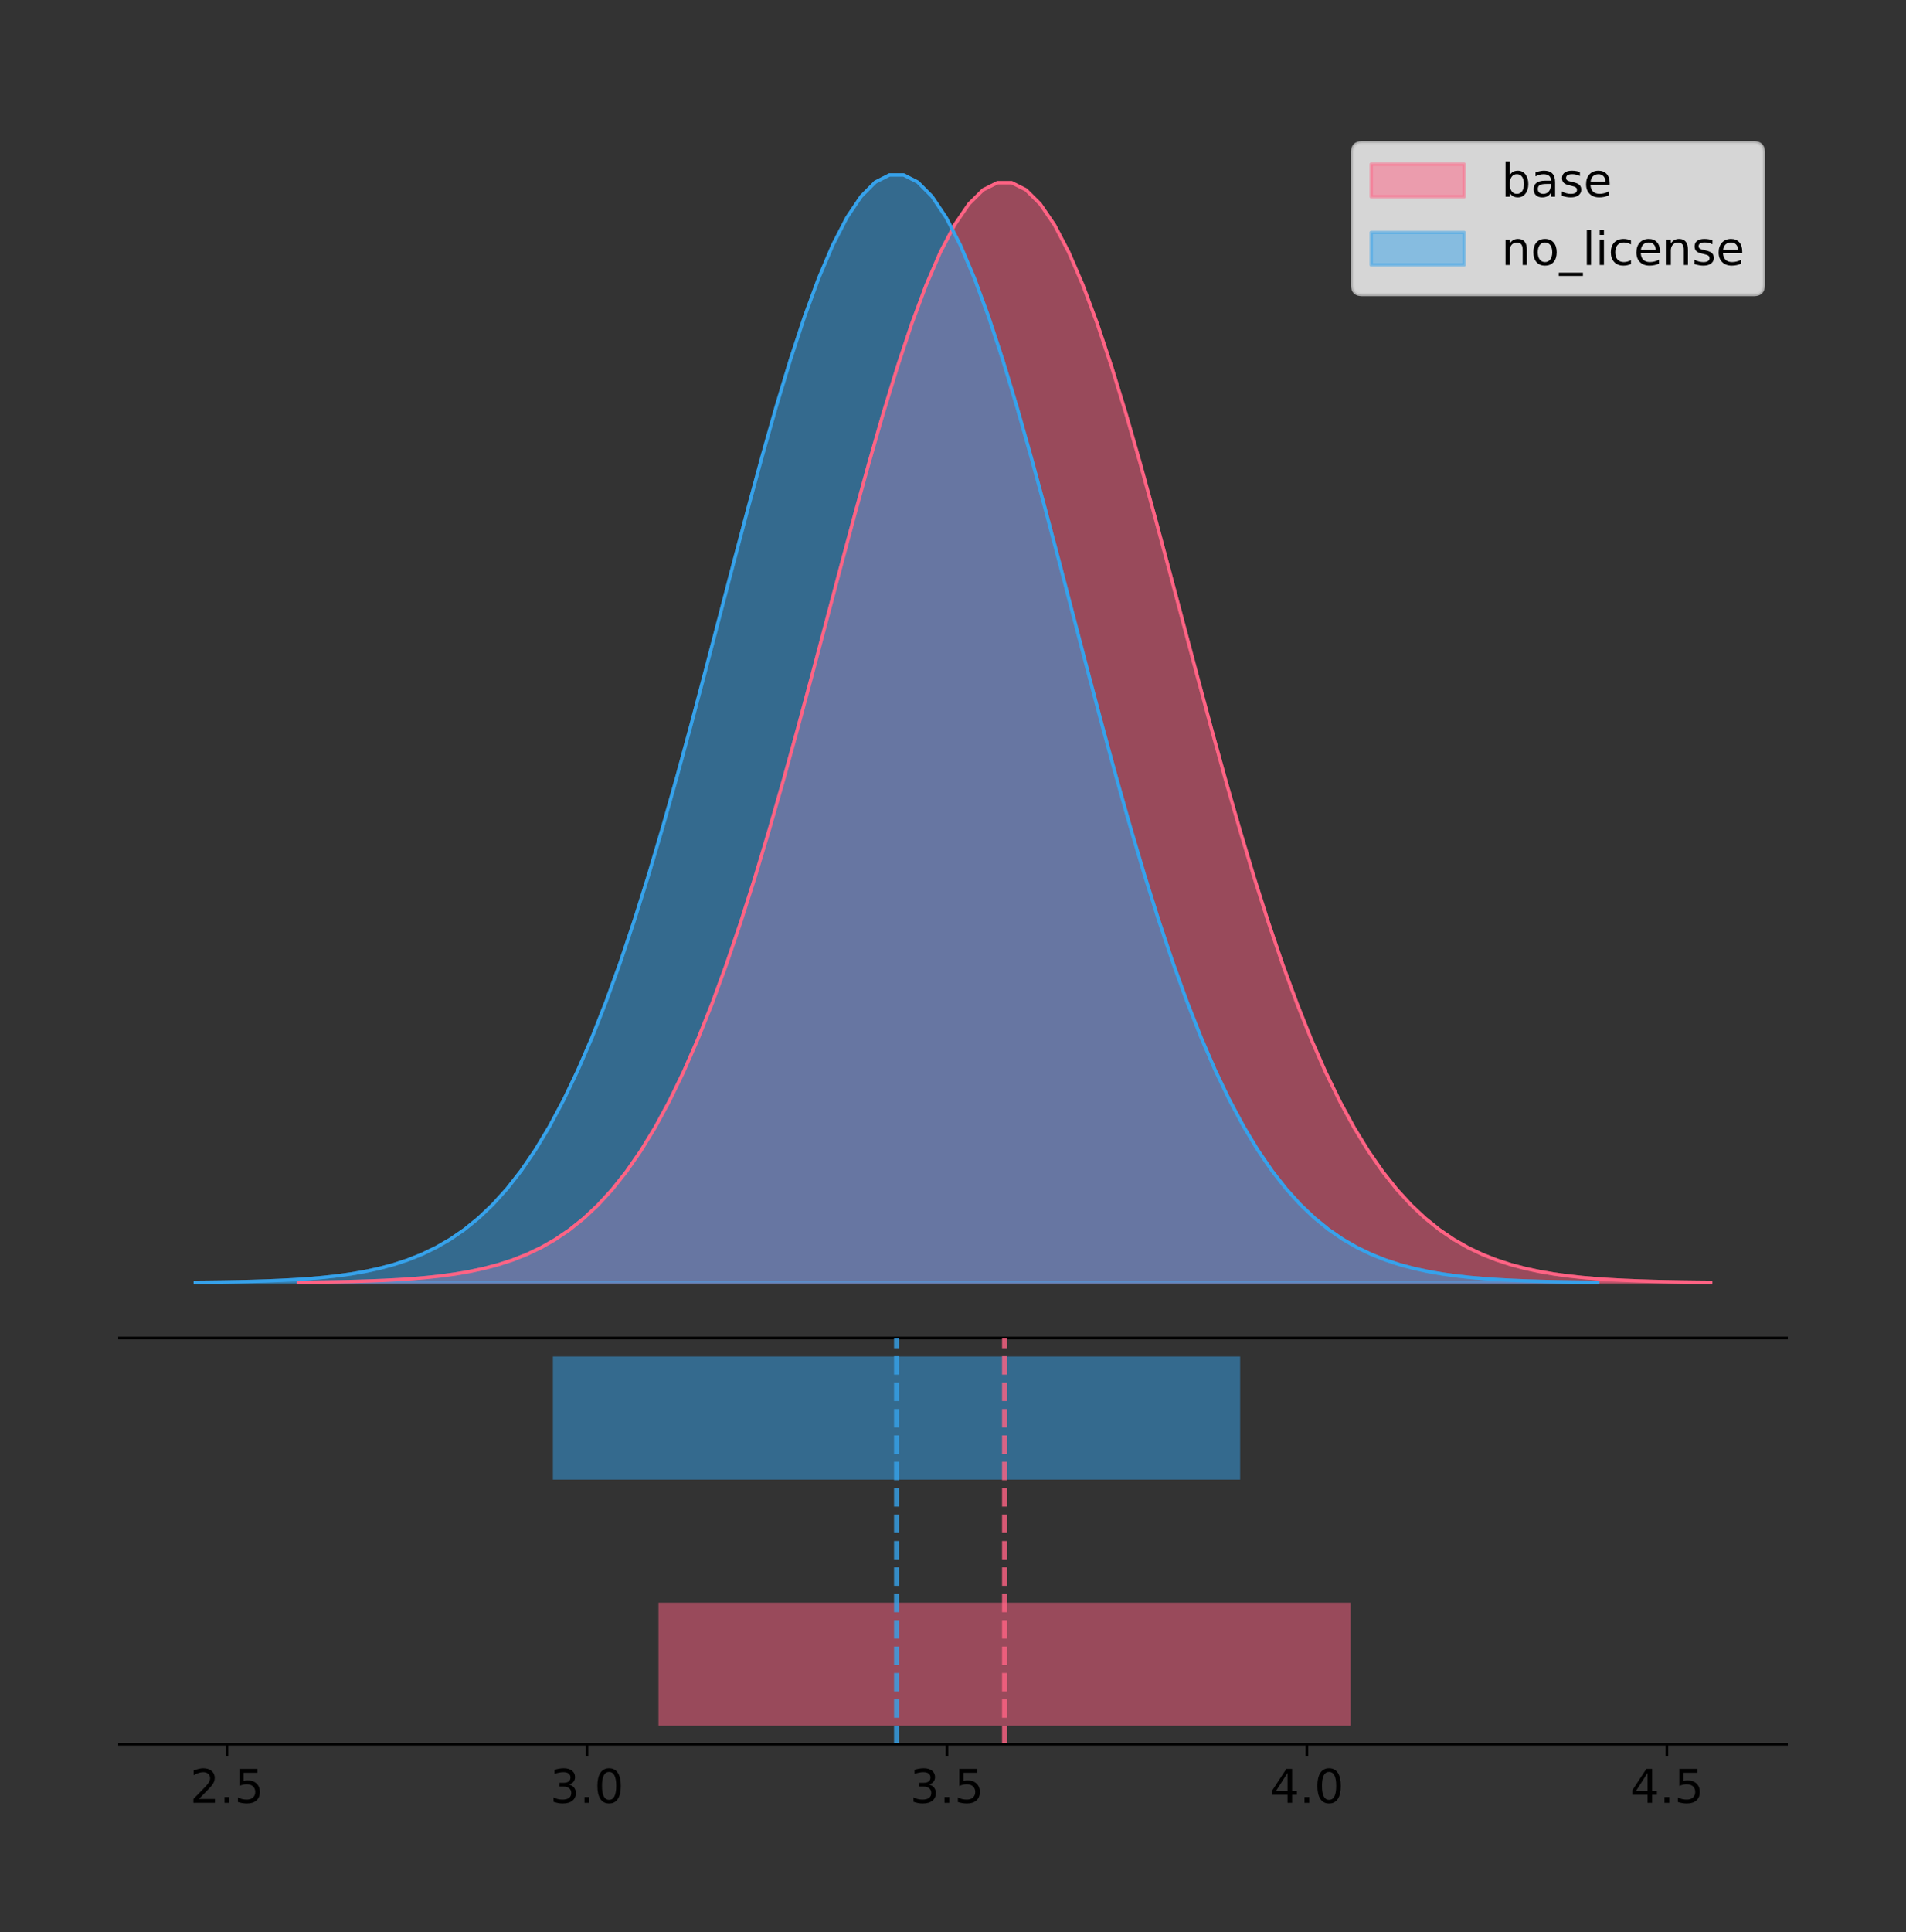 <?xml version="1.0" encoding="utf-8" standalone="no"?>
<!DOCTYPE svg PUBLIC "-//W3C//DTD SVG 1.1//EN"
  "http://www.w3.org/Graphics/SVG/1.1/DTD/svg11.dtd">
<!-- Created with matplotlib (https://matplotlib.org/) -->
<svg height="581.789pt" version="1.1" viewBox="0 0 574.2 581.789" width="574.2pt" xmlns="http://www.w3.org/2000/svg" xmlns:xlink="http://www.w3.org/1999/xlink">
 <rect x="0" y="0" width="574.2" height="581.789" fill="#333333" stroke="none"/>
 <defs>
  <style type="text/css">
*{stroke-linecap:butt;stroke-linejoin:round;}
  </style>
 </defs>
 <g id="figure_1">
  <g id="patch_1">
   <path d="M 0 581.789 
L 574.2 581.789 
L 574.2 0 
L 0 0 
z
" style="fill:none;"/>
  </g>
  <g id="axes_1">
   <g id="patch_2">
    <path d="M 36 402.93 
L 538.2 402.93 
L 538.2 36 
L 36 36 
z
" style="fill:none;"/>
   </g>
   <g id="PolyCollection_1">
    <defs>
     <path d="M 89.876 -195.538 
L 89.876 -195.649 
L 94.174 -195.691 
L 98.472 -195.748 
L 102.77 -195.823 
L 107.068 -195.923 
L 111.366 -196.054 
L 115.664 -196.226 
L 119.962 -196.449 
L 124.26 -196.736 
L 128.558 -197.104 
L 132.856 -197.571 
L 137.154 -198.161 
L 141.452 -198.899 
L 145.749 -199.818 
L 150.047 -200.952 
L 154.345 -202.342 
L 158.643 -204.034 
L 162.941 -206.077 
L 167.239 -208.526 
L 171.537 -211.44 
L 175.835 -214.881 
L 180.133 -218.914 
L 184.431 -223.603 
L 188.729 -229.014 
L 193.027 -235.209 
L 197.325 -242.244 
L 201.623 -250.168 
L 205.921 -259.021 
L 210.219 -268.829 
L 214.517 -279.601 
L 218.815 -291.328 
L 223.112 -303.982 
L 227.41 -317.507 
L 231.708 -331.827 
L 236.006 -346.837 
L 240.304 -362.407 
L 244.602 -378.381 
L 248.9 -394.58 
L 253.198 -410.804 
L 257.496 -426.836 
L 261.794 -442.443 
L 266.092 -457.389 
L 270.39 -471.431 
L 274.688 -484.335 
L 278.986 -495.874 
L 283.284 -505.842 
L 287.582 -514.054 
L 291.88 -520.355 
L 296.178 -524.625 
L 300.475 -526.781 
L 304.773 -526.781 
L 309.071 -524.625 
L 313.369 -520.355 
L 317.667 -514.054 
L 321.965 -505.842 
L 326.263 -495.874 
L 330.561 -484.335 
L 334.859 -471.431 
L 339.157 -457.389 
L 343.455 -442.443 
L 347.753 -426.836 
L 352.051 -410.804 
L 356.349 -394.58 
L 360.647 -378.381 
L 364.945 -362.407 
L 369.243 -346.837 
L 373.541 -331.827 
L 377.838 -317.507 
L 382.136 -303.982 
L 386.434 -291.328 
L 390.732 -279.601 
L 395.03 -268.829 
L 399.328 -259.021 
L 403.626 -250.168 
L 407.924 -242.244 
L 412.222 -235.209 
L 416.52 -229.014 
L 420.818 -223.603 
L 425.116 -218.914 
L 429.414 -214.881 
L 433.712 -211.44 
L 438.01 -208.526 
L 442.308 -206.077 
L 446.606 -204.034 
L 450.904 -202.342 
L 455.202 -200.952 
L 459.499 -199.818 
L 463.797 -198.899 
L 468.095 -198.161 
L 472.393 -197.571 
L 476.691 -197.104 
L 480.989 -196.736 
L 485.287 -196.449 
L 489.585 -196.226 
L 493.883 -196.054 
L 498.181 -195.923 
L 502.479 -195.823 
L 506.777 -195.748 
L 511.075 -195.691 
L 515.373 -195.649 
L 515.373 -195.538 
L 515.373 -195.538 
L 511.075 -195.538 
L 506.777 -195.538 
L 502.479 -195.538 
L 498.181 -195.538 
L 493.883 -195.538 
L 489.585 -195.538 
L 485.287 -195.538 
L 480.989 -195.538 
L 476.691 -195.538 
L 472.393 -195.538 
L 468.095 -195.538 
L 463.797 -195.538 
L 459.499 -195.538 
L 455.202 -195.538 
L 450.904 -195.538 
L 446.606 -195.538 
L 442.308 -195.538 
L 438.01 -195.538 
L 433.712 -195.538 
L 429.414 -195.538 
L 425.116 -195.538 
L 420.818 -195.538 
L 416.52 -195.538 
L 412.222 -195.538 
L 407.924 -195.538 
L 403.626 -195.538 
L 399.328 -195.538 
L 395.03 -195.538 
L 390.732 -195.538 
L 386.434 -195.538 
L 382.136 -195.538 
L 377.838 -195.538 
L 373.541 -195.538 
L 369.243 -195.538 
L 364.945 -195.538 
L 360.647 -195.538 
L 356.349 -195.538 
L 352.051 -195.538 
L 347.753 -195.538 
L 343.455 -195.538 
L 339.157 -195.538 
L 334.859 -195.538 
L 330.561 -195.538 
L 326.263 -195.538 
L 321.965 -195.538 
L 317.667 -195.538 
L 313.369 -195.538 
L 309.071 -195.538 
L 304.773 -195.538 
L 300.475 -195.538 
L 296.178 -195.538 
L 291.88 -195.538 
L 287.582 -195.538 
L 283.284 -195.538 
L 278.986 -195.538 
L 274.688 -195.538 
L 270.39 -195.538 
L 266.092 -195.538 
L 261.794 -195.538 
L 257.496 -195.538 
L 253.198 -195.538 
L 248.9 -195.538 
L 244.602 -195.538 
L 240.304 -195.538 
L 236.006 -195.538 
L 231.708 -195.538 
L 227.41 -195.538 
L 223.112 -195.538 
L 218.815 -195.538 
L 214.517 -195.538 
L 210.219 -195.538 
L 205.921 -195.538 
L 201.623 -195.538 
L 197.325 -195.538 
L 193.027 -195.538 
L 188.729 -195.538 
L 184.431 -195.538 
L 180.133 -195.538 
L 175.835 -195.538 
L 171.537 -195.538 
L 167.239 -195.538 
L 162.941 -195.538 
L 158.643 -195.538 
L 154.345 -195.538 
L 150.047 -195.538 
L 145.749 -195.538 
L 141.452 -195.538 
L 137.154 -195.538 
L 132.856 -195.538 
L 128.558 -195.538 
L 124.26 -195.538 
L 119.962 -195.538 
L 115.664 -195.538 
L 111.366 -195.538 
L 107.068 -195.538 
L 102.77 -195.538 
L 98.472 -195.538 
L 94.174 -195.538 
L 89.876 -195.538 
z
" id="ma18cbb8ea7" style="stroke:#ff6384;stroke-opacity:0.5;"/>
    </defs>
    <g clip-path="url(#p95bc40c2c4)">
     <use style="fill:#ff6384;fill-opacity:0.5;stroke:#ff6384;stroke-opacity:0.5;" x="0" xlink:href="#ma18cbb8ea7" y="581.789"/>
    </g>
   </g>
   <g id="PolyCollection_2">
    <defs>
     <path d="M 58.827 -195.538 
L 58.827 -195.65 
L 63.095 -195.692 
L 67.363 -195.749 
L 71.631 -195.825 
L 75.899 -195.925 
L 80.167 -196.058 
L 84.435 -196.23 
L 88.703 -196.455 
L 92.971 -196.744 
L 97.239 -197.115 
L 101.507 -197.585 
L 105.774 -198.179 
L 110.042 -198.923 
L 114.31 -199.848 
L 118.578 -200.99 
L 122.846 -202.39 
L 127.114 -204.093 
L 131.382 -206.151 
L 135.65 -208.617 
L 139.918 -211.552 
L 144.186 -215.017 
L 148.454 -219.078 
L 152.722 -223.801 
L 156.99 -229.25 
L 161.257 -235.488 
L 165.525 -242.572 
L 169.793 -250.552 
L 174.061 -259.468 
L 178.329 -269.344 
L 182.597 -280.192 
L 186.865 -292.002 
L 191.133 -304.744 
L 195.401 -318.365 
L 199.669 -332.786 
L 203.937 -347.901 
L 208.205 -363.58 
L 212.473 -379.667 
L 216.741 -395.98 
L 221.008 -412.318 
L 225.276 -428.462 
L 229.544 -444.18 
L 233.812 -459.23 
L 238.08 -473.372 
L 242.348 -486.366 
L 246.616 -497.987 
L 250.884 -508.025 
L 255.152 -516.294 
L 259.42 -522.64 
L 263.688 -526.94 
L 267.956 -529.111 
L 272.224 -529.111 
L 276.491 -526.94 
L 280.759 -522.64 
L 285.027 -516.294 
L 289.295 -508.025 
L 293.563 -497.987 
L 297.831 -486.366 
L 302.099 -473.372 
L 306.367 -459.23 
L 310.635 -444.18 
L 314.903 -428.462 
L 319.171 -412.318 
L 323.439 -395.98 
L 327.707 -379.667 
L 331.974 -363.58 
L 336.242 -347.901 
L 340.51 -332.786 
L 344.778 -318.365 
L 349.046 -304.744 
L 353.314 -292.002 
L 357.582 -280.192 
L 361.85 -269.344 
L 366.118 -259.468 
L 370.386 -250.552 
L 374.654 -242.572 
L 378.922 -235.488 
L 383.19 -229.25 
L 387.458 -223.801 
L 391.725 -219.078 
L 395.993 -215.017 
L 400.261 -211.552 
L 404.529 -208.617 
L 408.797 -206.151 
L 413.065 -204.093 
L 417.333 -202.39 
L 421.601 -200.99 
L 425.869 -199.848 
L 430.137 -198.923 
L 434.405 -198.179 
L 438.673 -197.585 
L 442.941 -197.115 
L 447.208 -196.744 
L 451.476 -196.455 
L 455.744 -196.23 
L 460.012 -196.058 
L 464.28 -195.925 
L 468.548 -195.825 
L 472.816 -195.749 
L 477.084 -195.692 
L 481.352 -195.65 
L 481.352 -195.538 
L 481.352 -195.538 
L 477.084 -195.538 
L 472.816 -195.538 
L 468.548 -195.538 
L 464.28 -195.538 
L 460.012 -195.538 
L 455.744 -195.538 
L 451.476 -195.538 
L 447.208 -195.538 
L 442.941 -195.538 
L 438.673 -195.538 
L 434.405 -195.538 
L 430.137 -195.538 
L 425.869 -195.538 
L 421.601 -195.538 
L 417.333 -195.538 
L 413.065 -195.538 
L 408.797 -195.538 
L 404.529 -195.538 
L 400.261 -195.538 
L 395.993 -195.538 
L 391.725 -195.538 
L 387.458 -195.538 
L 383.19 -195.538 
L 378.922 -195.538 
L 374.654 -195.538 
L 370.386 -195.538 
L 366.118 -195.538 
L 361.85 -195.538 
L 357.582 -195.538 
L 353.314 -195.538 
L 349.046 -195.538 
L 344.778 -195.538 
L 340.51 -195.538 
L 336.242 -195.538 
L 331.974 -195.538 
L 327.707 -195.538 
L 323.439 -195.538 
L 319.171 -195.538 
L 314.903 -195.538 
L 310.635 -195.538 
L 306.367 -195.538 
L 302.099 -195.538 
L 297.831 -195.538 
L 293.563 -195.538 
L 289.295 -195.538 
L 285.027 -195.538 
L 280.759 -195.538 
L 276.491 -195.538 
L 272.224 -195.538 
L 267.956 -195.538 
L 263.688 -195.538 
L 259.42 -195.538 
L 255.152 -195.538 
L 250.884 -195.538 
L 246.616 -195.538 
L 242.348 -195.538 
L 238.08 -195.538 
L 233.812 -195.538 
L 229.544 -195.538 
L 225.276 -195.538 
L 221.008 -195.538 
L 216.741 -195.538 
L 212.473 -195.538 
L 208.205 -195.538 
L 203.937 -195.538 
L 199.669 -195.538 
L 195.401 -195.538 
L 191.133 -195.538 
L 186.865 -195.538 
L 182.597 -195.538 
L 178.329 -195.538 
L 174.061 -195.538 
L 169.793 -195.538 
L 165.525 -195.538 
L 161.257 -195.538 
L 156.99 -195.538 
L 152.722 -195.538 
L 148.454 -195.538 
L 144.186 -195.538 
L 139.918 -195.538 
L 135.65 -195.538 
L 131.382 -195.538 
L 127.114 -195.538 
L 122.846 -195.538 
L 118.578 -195.538 
L 114.31 -195.538 
L 110.042 -195.538 
L 105.774 -195.538 
L 101.507 -195.538 
L 97.239 -195.538 
L 92.971 -195.538 
L 88.703 -195.538 
L 84.435 -195.538 
L 80.167 -195.538 
L 75.899 -195.538 
L 71.631 -195.538 
L 67.363 -195.538 
L 63.095 -195.538 
L 58.827 -195.538 
z
" id="mc9d71f7f2e" style="stroke:#36a2eb;stroke-opacity:0.5;"/>
    </defs>
    <g clip-path="url(#p95bc40c2c4)">
     <use style="fill:#36a2eb;fill-opacity:0.5;stroke:#36a2eb;stroke-opacity:0.5;" x="0" xlink:href="#mc9d71f7f2e" y="581.789"/>
    </g>
   </g>
   <g id="line2d_1">
    <path clip-path="url(#p95bc40c2c4)" d="M 89.876 386.14 
L 94.174 386.098 
L 98.472 386.042 
L 102.77 385.967 
L 107.068 385.867 
L 111.366 385.735 
L 115.664 385.564 
L 119.962 385.341 
L 124.26 385.053 
L 128.558 384.686 
L 132.856 384.218 
L 137.154 383.629 
L 141.452 382.89 
L 145.749 381.972 
L 150.047 380.837 
L 154.345 379.447 
L 158.643 377.756 
L 162.941 375.713 
L 167.239 373.264 
L 171.537 370.35 
L 175.835 366.908 
L 180.133 362.876 
L 184.431 358.186 
L 188.729 352.775 
L 193.027 346.58 
L 197.325 339.546 
L 201.623 331.621 
L 205.921 322.768 
L 210.219 312.961 
L 214.517 302.189 
L 218.815 290.461 
L 223.112 277.808 
L 227.41 264.282 
L 231.708 249.962 
L 236.006 234.952 
L 240.304 219.383 
L 244.602 203.409 
L 248.9 187.209 
L 253.198 170.985 
L 257.496 154.954 
L 261.794 139.346 
L 266.092 124.401 
L 270.39 110.358 
L 274.688 97.455 
L 278.986 85.915 
L 283.284 75.947 
L 287.582 67.736 
L 291.88 61.434 
L 296.178 57.164 
L 300.475 55.009 
L 304.773 55.009 
L 309.071 57.164 
L 313.369 61.434 
L 317.667 67.736 
L 321.965 75.947 
L 326.263 85.915 
L 330.561 97.455 
L 334.859 110.358 
L 339.157 124.401 
L 343.455 139.346 
L 347.753 154.954 
L 352.051 170.985 
L 356.349 187.209 
L 360.647 203.409 
L 364.945 219.383 
L 369.243 234.952 
L 373.541 249.962 
L 377.838 264.282 
L 382.136 277.808 
L 386.434 290.461 
L 390.732 302.189 
L 395.03 312.961 
L 399.328 322.768 
L 403.626 331.621 
L 407.924 339.546 
L 412.222 346.58 
L 416.52 352.775 
L 420.818 358.186 
L 425.116 362.876 
L 429.414 366.908 
L 433.712 370.35 
L 438.01 373.264 
L 442.308 375.713 
L 446.606 377.756 
L 450.904 379.447 
L 455.202 380.837 
L 459.499 381.972 
L 463.797 382.89 
L 468.095 383.629 
L 472.393 384.218 
L 476.691 384.686 
L 480.989 385.053 
L 485.287 385.341 
L 489.585 385.564 
L 493.883 385.735 
L 498.181 385.867 
L 502.479 385.967 
L 506.777 386.042 
L 511.075 386.098 
L 515.373 386.14 
" style="fill:none;stroke:#ff6384;stroke-linecap:square;"/>
   </g>
   <g id="line2d_2">
    <path clip-path="url(#p95bc40c2c4)" d="M 58.827 386.139 
L 63.095 386.097 
L 67.363 386.04 
L 71.631 385.965 
L 75.899 385.864 
L 80.167 385.732 
L 84.435 385.559 
L 88.703 385.334 
L 92.971 385.045 
L 97.239 384.675 
L 101.507 384.204 
L 105.774 383.61 
L 110.042 382.867 
L 114.31 381.941 
L 118.578 380.799 
L 122.846 379.399 
L 127.114 377.696 
L 131.382 375.639 
L 135.65 373.172 
L 139.918 370.238 
L 144.186 366.772 
L 148.454 362.711 
L 152.722 357.989 
L 156.99 352.539 
L 161.257 346.301 
L 165.525 339.217 
L 169.793 331.237 
L 174.061 322.322 
L 178.329 312.445 
L 182.597 301.597 
L 186.865 289.787 
L 191.133 277.045 
L 195.401 263.424 
L 199.669 249.004 
L 203.937 233.888 
L 208.205 218.209 
L 212.473 202.123 
L 216.741 185.809 
L 221.008 169.471 
L 225.276 153.327 
L 229.544 137.61 
L 233.812 122.559 
L 238.08 108.418 
L 242.348 95.423 
L 246.616 83.803 
L 250.884 73.765 
L 255.152 65.495 
L 259.42 59.15 
L 263.688 54.85 
L 267.956 52.679 
L 272.224 52.679 
L 276.491 54.85 
L 280.759 59.15 
L 285.027 65.495 
L 289.295 73.765 
L 293.563 83.803 
L 297.831 95.423 
L 302.099 108.418 
L 306.367 122.559 
L 310.635 137.61 
L 314.903 153.327 
L 319.171 169.471 
L 323.439 185.809 
L 327.707 202.123 
L 331.974 218.209 
L 336.242 233.888 
L 340.51 249.004 
L 344.778 263.424 
L 349.046 277.045 
L 353.314 289.787 
L 357.582 301.597 
L 361.85 312.445 
L 366.118 322.322 
L 370.386 331.237 
L 374.654 339.217 
L 378.922 346.301 
L 383.19 352.539 
L 387.458 357.989 
L 391.725 362.711 
L 395.993 366.772 
L 400.261 370.238 
L 404.529 373.172 
L 408.797 375.639 
L 413.065 377.696 
L 417.333 379.399 
L 421.601 380.799 
L 425.869 381.941 
L 430.137 382.867 
L 434.405 383.61 
L 438.673 384.204 
L 442.941 384.675 
L 447.208 385.045 
L 451.476 385.334 
L 455.744 385.559 
L 460.012 385.732 
L 464.28 385.864 
L 468.548 385.965 
L 472.816 386.04 
L 477.084 386.097 
L 481.352 386.139 
" style="fill:none;stroke:#36a2eb;stroke-linecap:square;"/>
   </g>
   <g id="patch_3">
    <path d="M 36 402.93 
L 538.2 402.93 
" style="fill:none;stroke:#000000;stroke-linecap:square;stroke-linejoin:miter;stroke-width:0.8;"/>
   </g>
   <g id="legend_1">
    <g id="patch_4">
     <path d="M 410.29 88.688 
L 528.4 88.688 
Q 531.2 88.688 531.2 85.888 
L 531.2 45.8 
Q 531.2 43 528.4 43 
L 410.29 43 
Q 407.49 43 407.49 45.8 
L 407.49 85.888 
Q 407.49 88.688 410.29 88.688 
z
" style="fill:#ffffff;opacity:0.8;stroke:#cccccc;stroke-linejoin:miter;"/>
    </g>
    <g id="patch_5">
     <path d="M 413.09 59.238 
L 441.09 59.238 
L 441.09 49.438 
L 413.09 49.438 
z
" style="fill:#ff6384;opacity:0.5;stroke:#ff6384;stroke-linejoin:miter;"/>
    </g>
    <g id="text_1">
     <!-- base -->
     <defs>
      <path d="M 48.688 27.297 
Q 48.688 37.203 44.609 42.844 
Q 40.531 48.484 33.406 48.484 
Q 26.266 48.484 22.188 42.844 
Q 18.109 37.203 18.109 27.297 
Q 18.109 17.391 22.188 11.75 
Q 26.266 6.109 33.406 6.109 
Q 40.531 6.109 44.609 11.75 
Q 48.688 17.391 48.688 27.297 
z
M 18.109 46.391 
Q 20.953 51.266 25.266 53.625 
Q 29.594 56 35.594 56 
Q 45.562 56 51.781 48.094 
Q 58.016 40.188 58.016 27.297 
Q 58.016 14.406 51.781 6.484 
Q 45.562 -1.422 35.594 -1.422 
Q 29.594 -1.422 25.266 0.953 
Q 20.953 3.328 18.109 8.203 
L 18.109 0 
L 9.078 0 
L 9.078 75.984 
L 18.109 75.984 
z
" id="DejaVuSans-98"/>
      <path d="M 34.281 27.484 
Q 23.391 27.484 19.188 25 
Q 14.984 22.516 14.984 16.5 
Q 14.984 11.719 18.141 8.906 
Q 21.297 6.109 26.703 6.109 
Q 34.188 6.109 38.703 11.406 
Q 43.219 16.703 43.219 25.484 
L 43.219 27.484 
z
M 52.203 31.203 
L 52.203 0 
L 43.219 0 
L 43.219 8.297 
Q 40.141 3.328 35.547 0.953 
Q 30.953 -1.422 24.312 -1.422 
Q 15.922 -1.422 10.953 3.297 
Q 6 8.016 6 15.922 
Q 6 25.141 12.172 29.828 
Q 18.359 34.516 30.609 34.516 
L 43.219 34.516 
L 43.219 35.406 
Q 43.219 41.609 39.141 45 
Q 35.062 48.391 27.688 48.391 
Q 23 48.391 18.547 47.266 
Q 14.109 46.141 10.016 43.891 
L 10.016 52.203 
Q 14.938 54.109 19.578 55.047 
Q 24.219 56 28.609 56 
Q 40.484 56 46.344 49.844 
Q 52.203 43.703 52.203 31.203 
z
" id="DejaVuSans-97"/>
      <path d="M 44.281 53.078 
L 44.281 44.578 
Q 40.484 46.531 36.375 47.5 
Q 32.281 48.484 27.875 48.484 
Q 21.188 48.484 17.844 46.438 
Q 14.5 44.391 14.5 40.281 
Q 14.5 37.156 16.891 35.375 
Q 19.281 33.594 26.516 31.984 
L 29.594 31.297 
Q 39.156 29.25 43.188 25.516 
Q 47.219 21.781 47.219 15.094 
Q 47.219 7.469 41.188 3.016 
Q 35.156 -1.422 24.609 -1.422 
Q 20.219 -1.422 15.453 -0.562 
Q 10.688 0.297 5.422 2 
L 5.422 11.281 
Q 10.406 8.688 15.234 7.391 
Q 20.062 6.109 24.812 6.109 
Q 31.156 6.109 34.562 8.281 
Q 37.984 10.453 37.984 14.406 
Q 37.984 18.062 35.516 20.016 
Q 33.062 21.969 24.703 23.781 
L 21.578 24.516 
Q 13.234 26.266 9.516 29.906 
Q 5.812 33.547 5.812 39.891 
Q 5.812 47.609 11.281 51.797 
Q 16.75 56 26.812 56 
Q 31.781 56 36.172 55.266 
Q 40.578 54.547 44.281 53.078 
z
" id="DejaVuSans-115"/>
      <path d="M 56.203 29.594 
L 56.203 25.203 
L 14.891 25.203 
Q 15.484 15.922 20.484 11.062 
Q 25.484 6.203 34.422 6.203 
Q 39.594 6.203 44.453 7.469 
Q 49.312 8.734 54.109 11.281 
L 54.109 2.781 
Q 49.266 0.734 44.188 -0.344 
Q 39.109 -1.422 33.891 -1.422 
Q 20.797 -1.422 13.156 6.188 
Q 5.516 13.812 5.516 26.812 
Q 5.516 40.234 12.766 48.109 
Q 20.016 56 32.328 56 
Q 43.359 56 49.781 48.891 
Q 56.203 41.797 56.203 29.594 
z
M 47.219 32.234 
Q 47.125 39.594 43.094 43.984 
Q 39.062 48.391 32.422 48.391 
Q 24.906 48.391 20.391 44.141 
Q 15.875 39.891 15.188 32.172 
z
" id="DejaVuSans-101"/>
     </defs>
     <g transform="translate(452.29 59.238)scale(0.14 -0.14)">
      <use xlink:href="#DejaVuSans-98"/>
      <use x="63.477" xlink:href="#DejaVuSans-97"/>
      <use x="124.756" xlink:href="#DejaVuSans-115"/>
      <use x="176.855" xlink:href="#DejaVuSans-101"/>
     </g>
    </g>
    <g id="patch_6">
     <path d="M 413.09 79.787 
L 441.09 79.787 
L 441.09 69.987 
L 413.09 69.987 
z
" style="fill:#36a2eb;opacity:0.5;stroke:#36a2eb;stroke-linejoin:miter;"/>
    </g>
    <g id="text_2">
     <!-- no_license -->
     <defs>
      <path d="M 54.891 33.016 
L 54.891 0 
L 45.906 0 
L 45.906 32.719 
Q 45.906 40.484 42.875 44.328 
Q 39.844 48.188 33.797 48.188 
Q 26.516 48.188 22.312 43.547 
Q 18.109 38.922 18.109 30.906 
L 18.109 0 
L 9.078 0 
L 9.078 54.688 
L 18.109 54.688 
L 18.109 46.188 
Q 21.344 51.125 25.703 53.562 
Q 30.078 56 35.797 56 
Q 45.219 56 50.047 50.172 
Q 54.891 44.344 54.891 33.016 
z
" id="DejaVuSans-110"/>
      <path d="M 30.609 48.391 
Q 23.391 48.391 19.188 42.75 
Q 14.984 37.109 14.984 27.297 
Q 14.984 17.484 19.156 11.844 
Q 23.344 6.203 30.609 6.203 
Q 37.797 6.203 41.984 11.859 
Q 46.188 17.531 46.188 27.297 
Q 46.188 37.016 41.984 42.703 
Q 37.797 48.391 30.609 48.391 
z
M 30.609 56 
Q 42.328 56 49.016 48.375 
Q 55.719 40.766 55.719 27.297 
Q 55.719 13.875 49.016 6.219 
Q 42.328 -1.422 30.609 -1.422 
Q 18.844 -1.422 12.172 6.219 
Q 5.516 13.875 5.516 27.297 
Q 5.516 40.766 12.172 48.375 
Q 18.844 56 30.609 56 
z
" id="DejaVuSans-111"/>
      <path d="M 50.984 -16.609 
L 50.984 -23.578 
L -0.984 -23.578 
L -0.984 -16.609 
z
" id="DejaVuSans-95"/>
      <path d="M 9.422 75.984 
L 18.406 75.984 
L 18.406 0 
L 9.422 0 
z
" id="DejaVuSans-108"/>
      <path d="M 9.422 54.688 
L 18.406 54.688 
L 18.406 0 
L 9.422 0 
z
M 9.422 75.984 
L 18.406 75.984 
L 18.406 64.594 
L 9.422 64.594 
z
" id="DejaVuSans-105"/>
      <path d="M 48.781 52.594 
L 48.781 44.188 
Q 44.969 46.297 41.141 47.344 
Q 37.312 48.391 33.406 48.391 
Q 24.656 48.391 19.812 42.844 
Q 14.984 37.312 14.984 27.297 
Q 14.984 17.281 19.812 11.734 
Q 24.656 6.203 33.406 6.203 
Q 37.312 6.203 41.141 7.25 
Q 44.969 8.297 48.781 10.406 
L 48.781 2.094 
Q 45.016 0.344 40.984 -0.531 
Q 36.969 -1.422 32.422 -1.422 
Q 20.062 -1.422 12.781 6.344 
Q 5.516 14.109 5.516 27.297 
Q 5.516 40.672 12.859 48.328 
Q 20.219 56 33.016 56 
Q 37.156 56 41.109 55.141 
Q 45.062 54.297 48.781 52.594 
z
" id="DejaVuSans-99"/>
     </defs>
     <g transform="translate(452.29 79.787)scale(0.14 -0.14)">
      <use xlink:href="#DejaVuSans-110"/>
      <use x="63.379" xlink:href="#DejaVuSans-111"/>
      <use x="124.561" xlink:href="#DejaVuSans-95"/>
      <use x="174.561" xlink:href="#DejaVuSans-108"/>
      <use x="202.344" xlink:href="#DejaVuSans-105"/>
      <use x="230.127" xlink:href="#DejaVuSans-99"/>
      <use x="285.107" xlink:href="#DejaVuSans-101"/>
      <use x="346.631" xlink:href="#DejaVuSans-110"/>
      <use x="410.01" xlink:href="#DejaVuSans-115"/>
      <use x="462.109" xlink:href="#DejaVuSans-101"/>
     </g>
    </g>
   </g>
  </g>
  <g id="axes_2">
   <g id="patch_7">
    <path d="M 36 525.24 
L 538.2 525.24 
L 538.2 402.93 
L 36 402.93 
z
" style="fill:none;"/>
   </g>
   <g id="patch_8">
    <path clip-path="url(#p203461f332)" d="M 198.378 519.68 
L 406.871 519.68 
L 406.871 482.617 
L 198.378 482.617 
z
" style="fill:#ff6384;opacity:0.5;"/>
   </g>
   <g id="patch_9">
    <path clip-path="url(#p203461f332)" d="M 166.571 445.553 
L 373.608 445.553 
L 373.608 408.49 
L 166.571 408.49 
z
" style="fill:#36a2eb;opacity:0.5;"/>
   </g>
   <g id="matplotlib.axis_1">
    <g id="xtick_1">
     <g id="line2d_3">
      <defs>
       <path d="M 0 0 
L 0 3.5 
" id="m147ef72c49" style="stroke:#000000;stroke-width:0.8;"/>
      </defs>
      <g>
       <use style="stroke:#000000;stroke-width:0.8;" x="68.373" xlink:href="#m147ef72c49" y="525.24"/>
      </g>
     </g>
     <g id="text_3">
      <!-- 2.5 -->
      <defs>
       <path d="M 19.188 8.297 
L 53.609 8.297 
L 53.609 0 
L 7.328 0 
L 7.328 8.297 
Q 12.938 14.109 22.625 23.891 
Q 32.328 33.688 34.812 36.531 
Q 39.547 41.844 41.422 45.531 
Q 43.312 49.219 43.312 52.781 
Q 43.312 58.594 39.234 62.25 
Q 35.156 65.922 28.609 65.922 
Q 23.969 65.922 18.812 64.312 
Q 13.672 62.703 7.812 59.422 
L 7.812 69.391 
Q 13.766 71.781 18.938 73 
Q 24.125 74.219 28.422 74.219 
Q 39.75 74.219 46.484 68.547 
Q 53.219 62.891 53.219 53.422 
Q 53.219 48.922 51.531 44.891 
Q 49.859 40.875 45.406 35.406 
Q 44.188 33.984 37.641 27.219 
Q 31.109 20.453 19.188 8.297 
z
" id="DejaVuSans-50"/>
       <path d="M 10.688 12.406 
L 21 12.406 
L 21 0 
L 10.688 0 
z
" id="DejaVuSans-46"/>
       <path d="M 10.797 72.906 
L 49.516 72.906 
L 49.516 64.594 
L 19.828 64.594 
L 19.828 46.734 
Q 21.969 47.469 24.109 47.828 
Q 26.266 48.188 28.422 48.188 
Q 40.625 48.188 47.75 41.5 
Q 54.891 34.812 54.891 23.391 
Q 54.891 11.625 47.562 5.094 
Q 40.234 -1.422 26.906 -1.422 
Q 22.312 -1.422 17.547 -0.641 
Q 12.797 0.141 7.719 1.703 
L 7.719 11.625 
Q 12.109 9.234 16.797 8.062 
Q 21.484 6.891 26.703 6.891 
Q 35.156 6.891 40.078 11.328 
Q 45.016 15.766 45.016 23.391 
Q 45.016 31 40.078 35.438 
Q 35.156 39.891 26.703 39.891 
Q 22.75 39.891 18.812 39.016 
Q 14.891 38.141 10.797 36.281 
z
" id="DejaVuSans-53"/>
      </defs>
      <g transform="translate(57.241 542.878)scale(0.14 -0.14)">
       <use xlink:href="#DejaVuSans-50"/>
       <use x="63.623" xlink:href="#DejaVuSans-46"/>
       <use x="95.41" xlink:href="#DejaVuSans-53"/>
      </g>
     </g>
    </g>
    <g id="xtick_2">
     <g id="line2d_4">
      <g>
       <use style="stroke:#000000;stroke-width:0.8;" x="176.823" xlink:href="#m147ef72c49" y="525.24"/>
      </g>
     </g>
     <g id="text_4">
      <!-- 3.0 -->
      <defs>
       <path d="M 40.578 39.312 
Q 47.656 37.797 51.625 33 
Q 55.609 28.219 55.609 21.188 
Q 55.609 10.406 48.188 4.484 
Q 40.766 -1.422 27.094 -1.422 
Q 22.516 -1.422 17.656 -0.516 
Q 12.797 0.391 7.625 2.203 
L 7.625 11.719 
Q 11.719 9.328 16.594 8.109 
Q 21.484 6.891 26.812 6.891 
Q 36.078 6.891 40.938 10.547 
Q 45.797 14.203 45.797 21.188 
Q 45.797 27.641 41.281 31.266 
Q 36.766 34.906 28.719 34.906 
L 20.219 34.906 
L 20.219 43.016 
L 29.109 43.016 
Q 36.375 43.016 40.234 45.922 
Q 44.094 48.828 44.094 54.297 
Q 44.094 59.906 40.109 62.906 
Q 36.141 65.922 28.719 65.922 
Q 24.656 65.922 20.016 65.031 
Q 15.375 64.156 9.812 62.312 
L 9.812 71.094 
Q 15.438 72.656 20.344 73.438 
Q 25.25 74.219 29.594 74.219 
Q 40.828 74.219 47.359 69.109 
Q 53.906 64.016 53.906 55.328 
Q 53.906 49.266 50.438 45.094 
Q 46.969 40.922 40.578 39.312 
z
" id="DejaVuSans-51"/>
       <path d="M 31.781 66.406 
Q 24.172 66.406 20.328 58.906 
Q 16.5 51.422 16.5 36.375 
Q 16.5 21.391 20.328 13.891 
Q 24.172 6.391 31.781 6.391 
Q 39.453 6.391 43.281 13.891 
Q 47.125 21.391 47.125 36.375 
Q 47.125 51.422 43.281 58.906 
Q 39.453 66.406 31.781 66.406 
z
M 31.781 74.219 
Q 44.047 74.219 50.516 64.516 
Q 56.984 54.828 56.984 36.375 
Q 56.984 17.969 50.516 8.266 
Q 44.047 -1.422 31.781 -1.422 
Q 19.531 -1.422 13.062 8.266 
Q 6.594 17.969 6.594 36.375 
Q 6.594 54.828 13.062 64.516 
Q 19.531 74.219 31.781 74.219 
z
" id="DejaVuSans-48"/>
      </defs>
      <g transform="translate(165.691 542.878)scale(0.14 -0.14)">
       <use xlink:href="#DejaVuSans-51"/>
       <use x="63.623" xlink:href="#DejaVuSans-46"/>
       <use x="95.41" xlink:href="#DejaVuSans-48"/>
      </g>
     </g>
    </g>
    <g id="xtick_3">
     <g id="line2d_5">
      <g>
       <use style="stroke:#000000;stroke-width:0.8;" x="285.273" xlink:href="#m147ef72c49" y="525.24"/>
      </g>
     </g>
     <g id="text_5">
      <!-- 3.5 -->
      <g transform="translate(274.14 542.878)scale(0.14 -0.14)">
       <use xlink:href="#DejaVuSans-51"/>
       <use x="63.623" xlink:href="#DejaVuSans-46"/>
       <use x="95.41" xlink:href="#DejaVuSans-53"/>
      </g>
     </g>
    </g>
    <g id="xtick_4">
     <g id="line2d_6">
      <g>
       <use style="stroke:#000000;stroke-width:0.8;" x="393.722" xlink:href="#m147ef72c49" y="525.24"/>
      </g>
     </g>
     <g id="text_6">
      <!-- 4.0 -->
      <defs>
       <path d="M 37.797 64.312 
L 12.891 25.391 
L 37.797 25.391 
z
M 35.203 72.906 
L 47.609 72.906 
L 47.609 25.391 
L 58.016 25.391 
L 58.016 17.188 
L 47.609 17.188 
L 47.609 0 
L 37.797 0 
L 37.797 17.188 
L 4.891 17.188 
L 4.891 26.703 
z
" id="DejaVuSans-52"/>
      </defs>
      <g transform="translate(382.59 542.878)scale(0.14 -0.14)">
       <use xlink:href="#DejaVuSans-52"/>
       <use x="63.623" xlink:href="#DejaVuSans-46"/>
       <use x="95.41" xlink:href="#DejaVuSans-48"/>
      </g>
     </g>
    </g>
    <g id="xtick_5">
     <g id="line2d_7">
      <g>
       <use style="stroke:#000000;stroke-width:0.8;" x="502.172" xlink:href="#m147ef72c49" y="525.24"/>
      </g>
     </g>
     <g id="text_7">
      <!-- 4.5 -->
      <g transform="translate(491.04 542.878)scale(0.14 -0.14)">
       <use xlink:href="#DejaVuSans-52"/>
       <use x="63.623" xlink:href="#DejaVuSans-46"/>
       <use x="95.41" xlink:href="#DejaVuSans-53"/>
      </g>
     </g>
    </g>
   </g>
   <g id="line2d_8">
    <path clip-path="url(#p203461f332)" d="M 302.624 525.24 
L 302.624 402.93 
" style="fill:none;stroke:#ff6384;stroke-dasharray:5.55,2.4;stroke-dashoffset:0;stroke-opacity:0.8;stroke-width:1.5;"/>
   </g>
   <g id="line2d_9">
    <path clip-path="url(#p203461f332)" d="M 270.09 525.24 
L 270.09 402.93 
" style="fill:none;stroke:#36a2eb;stroke-dasharray:5.55,2.4;stroke-dashoffset:0;stroke-opacity:0.8;stroke-width:1.5;"/>
   </g>
   <g id="patch_10">
    <path d="M 36 525.24 
L 538.2 525.24 
" style="fill:none;stroke:#000000;stroke-linecap:square;stroke-linejoin:miter;stroke-width:0.8;"/>
   </g>
  </g>
 </g>
 <defs>
  <clipPath id="p95bc40c2c4">
   <rect height="366.93" width="502.2" x="36" y="36"/>
  </clipPath>
  <clipPath id="p203461f332">
   <rect height="122.31" width="502.2" x="36" y="402.93"/>
  </clipPath>
 </defs>
</svg>
